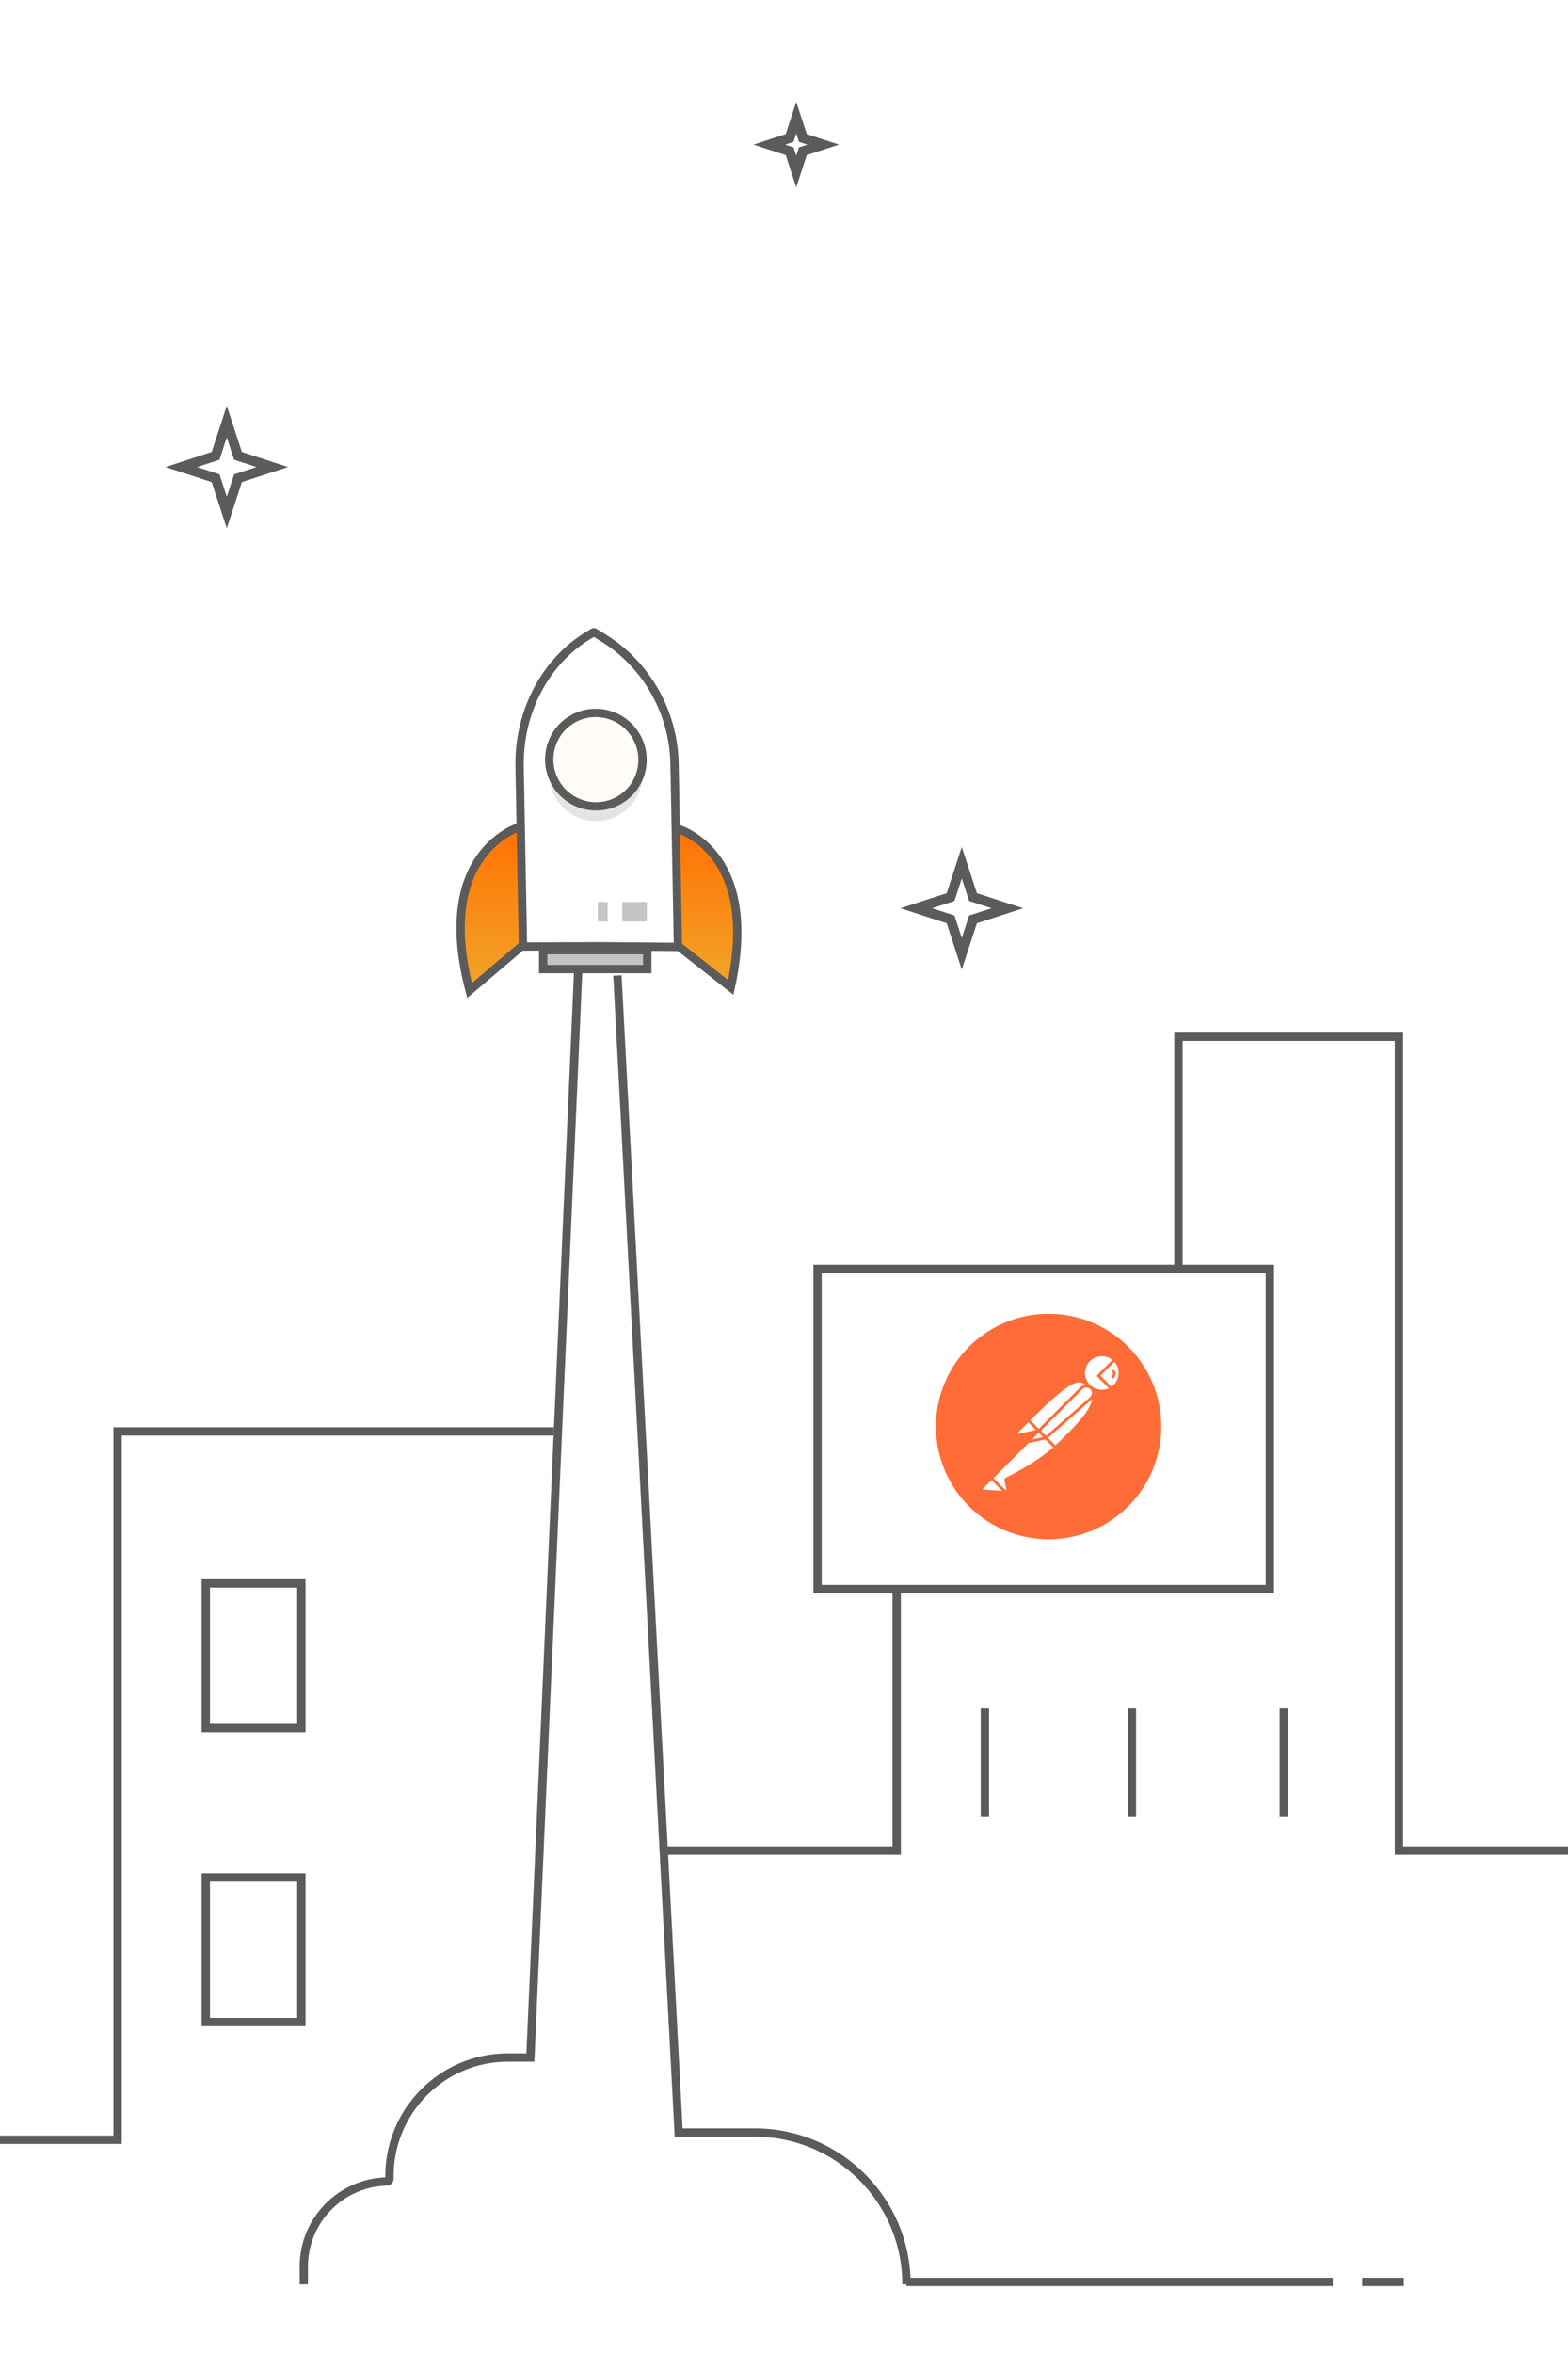 <svg xmlns="http://www.w3.org/2000/svg" width="320" height="480" viewBox="0 0 320 480" fill="none">
<rect width="320" height="480" fill="white"/>
<path d="M201 348.5V370.5" stroke="#5B5B5B" stroke-width="1.7"/>
<path d="M231 348.5V370.5" stroke="#5B5B5B" stroke-width="1.7"/>
<path d="M262 348.5V370.5" stroke="#5B5B5B" stroke-width="1.7"/>
<path d="M135.5 377.5H183V290.5H240.5V211.5H285.5V377.5H320" stroke="#5B5B5B" stroke-width="1.7"/>
<path d="M278 465.5H286.5" stroke="#5B5B5B" stroke-width="1.7"/>
<path d="M185 465.5H272" stroke="#5B5B5B" stroke-width="1.7"/>
<path d="M137.758 168.882C137.758 168.882 155.338 173.054 149.135 201.434L138.606 193.145" fill="url(#paint0_linear)"/>
<path d="M105.908 168.736C105.908 168.736 88.418 173.965 95.831 202.06L106.517 192.978" fill="url(#paint1_linear)"/>
<path d="M137.758 168.882C137.758 168.882 155.338 173.054 149.135 201.434L138.606 193.145" stroke="#5B5B5B" stroke-width="1.7" stroke-miterlimit="10"/>
<path d="M121.121 129C120.481 129.369 119.974 129.661 119.382 130.043C110.634 135.752 105.845 145.933 106.04 156.406L106.29 169.821L106.728 193.089L122.542 193.04L138.363 193.166L137.904 168.687L137.66 155.996C137.605 151.22 136.447 146.522 134.276 142.269C132.104 138.015 128.978 134.321 125.143 131.476C123.981 130.627 121.304 129 121.304 129H121.121Z" fill="white" stroke="#5B5B5B" stroke-width="1.7" stroke-miterlimit="10"/>
<path d="M105.908 168.736C105.908 168.736 88.418 173.965 95.831 202.06L106.517 192.978" stroke="#5B5B5B" stroke-width="1.7" stroke-miterlimit="10"/>
<path d="M127.317 165.619C131.525 162.479 132.379 156.507 129.226 152.281C126.072 148.055 120.105 147.174 115.897 150.314C111.689 153.454 110.834 159.425 113.988 163.652C117.142 167.878 123.109 168.759 127.317 165.619Z" fill="#E5E4E4"/>
<path d="M127.317 162.619C131.525 159.479 132.379 153.507 129.226 149.281C126.072 145.055 120.105 144.174 115.897 147.314C111.689 150.454 110.834 156.425 113.988 160.652C117.142 164.878 123.109 165.759 127.317 162.619Z" fill="#FFFBF6" stroke="#5B5B5B" stroke-width="1.7" stroke-miterlimit="10"/>
<rect x="110.845" y="193.828" width="21.249" height="3.863" fill="#C4C4C4" stroke="#5B5B5B" stroke-width="1.7"/>
<rect x="127" y="184" width="5" height="4" fill="#C4C4C4"/>
<rect x="122" y="184" width="2" height="4" fill="#C4C4C4"/>
<path d="M118 198L108.239 419.727H103.632C90.09 419.727 79.195 430.884 79.487 444.423V444.423C79.494 444.742 79.242 445.006 78.924 445.014V445.014C69.51 445.248 62 452.946 62 462.363V466" stroke="#5B5B5B" stroke-width="1.7"/>
<path d="M126 199L138.5 435.026H154.026C171.132 435.026 185 448.893 185 466V466" stroke="#5B5B5B" stroke-width="1.7"/>
<path d="M113 292H24V436.5H0" stroke="#5B5B5B" stroke-width="1.7"/>
<rect x="166.85" y="258.85" width="92.3" height="65.3" fill="white" stroke="#5B5B5B" stroke-width="1.7"/>
<path d="M231 302.005V281.995L213.51 272L196 281.995V302.005L213.51 312L231 302.005Z" stroke="#5B5B5B" stroke-width="2" stroke-linecap="round" stroke-linejoin="round"/>
<path d="M42 383V412.5H61.5V383H42Z" stroke="#5B5B5B" stroke-width="1.7"/>
<path d="M42 323V352.5H61.5V323H42Z" stroke="#5B5B5B" stroke-width="1.7"/>
<path d="M216.929 268.187C212.417 267.608 207.835 268.38 203.761 270.405C199.688 272.43 196.306 275.617 194.045 279.564C191.783 283.511 190.742 288.04 191.054 292.578C191.366 297.117 193.017 301.461 195.798 305.061C198.579 308.661 202.366 311.355 206.678 312.803C210.99 314.252 215.635 314.388 220.026 313.197C224.416 312.005 228.354 309.538 231.342 306.108C234.33 302.678 236.234 298.439 236.813 293.927C237.589 287.877 235.93 281.766 232.202 276.939C228.473 272.112 222.979 268.964 216.929 268.187V268.187Z" fill="#FF6C37"/>
<path d="M207.629 292.454C207.637 292.472 207.652 292.486 207.671 292.495C207.689 292.503 207.71 292.505 207.73 292.5L211.41 291.706L209.862 290.137L207.656 292.343C207.639 292.355 207.626 292.373 207.621 292.393C207.616 292.413 207.619 292.435 207.629 292.454Z" fill="white"/>
<path d="M224.86 276.653C224.347 276.653 223.841 276.769 223.379 276.991C222.916 277.213 222.51 277.536 222.189 277.936C221.868 278.336 221.641 278.803 221.524 279.302C221.407 279.801 221.404 280.321 221.515 280.821C221.625 281.322 221.847 281.792 222.163 282.196C222.479 282.599 222.882 282.927 223.341 283.155C223.801 283.382 224.306 283.504 224.818 283.511C225.331 283.518 225.839 283.409 226.304 283.194L223.972 280.862C223.945 280.835 223.924 280.803 223.91 280.768C223.895 280.733 223.888 280.696 223.888 280.658C223.888 280.62 223.895 280.583 223.91 280.548C223.924 280.513 223.945 280.481 223.972 280.455L227.02 277.409C226.408 276.917 225.645 276.65 224.86 276.653V276.653Z" fill="white"/>
<path d="M227.438 277.805L224.582 280.65L226.822 282.89C226.987 282.774 227.141 282.643 227.282 282.499C227.896 281.881 228.253 281.054 228.282 280.183C228.311 279.312 228.01 278.463 227.438 277.805V277.805Z" fill="white"/>
<path d="M221.723 283.056H221.672C221.613 283.055 221.554 283.061 221.495 283.072H221.474C221.41 283.086 221.347 283.104 221.286 283.127L221.238 283.15C221.191 283.169 221.147 283.193 221.104 283.219L221.054 283.251C220.998 283.29 220.946 283.333 220.897 283.38L212.426 291.853L213.475 292.902L222.445 285.029C222.496 284.985 222.542 284.935 222.583 284.882L222.622 284.831C222.653 284.787 222.68 284.74 222.705 284.691C222.719 284.664 222.73 284.636 222.742 284.608C222.757 284.572 222.77 284.534 222.781 284.496C222.781 284.468 222.797 284.44 222.804 284.413C222.815 284.356 222.823 284.298 222.827 284.24V284.164C222.827 284.123 222.827 284.082 222.827 284.04C222.827 283.999 222.827 283.985 222.815 283.957C222.773 283.74 222.667 283.541 222.511 283.384C222.355 283.227 222.156 283.12 221.939 283.077H221.895C221.838 283.066 221.781 283.059 221.723 283.056Z" fill="white"/>
<path d="M210.257 289.73L211.996 291.46L220.49 282.966C220.766 282.696 221.127 282.528 221.511 282.49C220.009 281.34 218.372 281.641 210.257 289.73Z" fill="white"/>
<path d="M222.923 285.36L222.82 285.462L213.85 293.332L215.375 294.855C219.156 291.278 222.511 287.872 222.923 285.36Z" fill="white"/>
<path d="M200.549 303.8C200.554 303.816 200.563 303.83 200.576 303.841C200.589 303.852 200.606 303.858 200.622 303.859L204.532 304.128L202.341 301.937L200.567 303.708C200.556 303.72 200.548 303.735 200.545 303.751C200.541 303.767 200.543 303.784 200.549 303.8V303.8Z" fill="white"/>
<path d="M202.75 301.529L205.061 303.841C205.089 303.87 205.126 303.889 205.165 303.895C205.205 303.9 205.246 303.892 205.28 303.871C205.316 303.853 205.344 303.823 205.361 303.787C205.377 303.75 205.38 303.709 205.37 303.671L204.981 302.01C204.956 301.902 204.967 301.789 205.014 301.689C205.06 301.589 205.138 301.507 205.236 301.456C209.289 299.425 212.557 297.334 214.956 295.246L213.346 293.636L209.896 294.379L202.75 301.529Z" fill="white"/>
<path d="M212.851 293.148L211.987 292.283L210.791 293.477C210.782 293.487 210.777 293.501 210.777 293.514C210.777 293.527 210.782 293.54 210.791 293.551C210.796 293.563 210.806 293.573 210.818 293.578C210.831 293.584 210.845 293.585 210.857 293.581L212.851 293.148Z" fill="white"/>
<path d="M227.519 279.659C227.507 279.623 227.487 279.589 227.462 279.561C227.436 279.533 227.405 279.511 227.37 279.496C227.335 279.481 227.297 279.474 227.259 279.475C227.221 279.476 227.183 279.485 227.149 279.501C227.115 279.518 227.084 279.541 227.06 279.571C227.036 279.6 227.018 279.634 227.008 279.671C226.998 279.708 226.996 279.746 227.002 279.784C227.008 279.821 227.022 279.857 227.043 279.889C227.111 280.027 227.138 280.182 227.121 280.336C227.103 280.489 227.042 280.634 226.944 280.754C226.911 280.792 226.891 280.84 226.884 280.89C226.878 280.94 226.886 280.991 226.908 281.037C226.929 281.083 226.963 281.121 227.006 281.149C227.048 281.176 227.098 281.19 227.148 281.191C227.187 281.19 227.226 281.181 227.261 281.165C227.297 281.148 227.328 281.124 227.353 281.094C227.516 280.896 227.618 280.655 227.647 280.401C227.677 280.146 227.632 279.889 227.519 279.659V279.659Z" fill="#FF6C37"/>
<path d="M194 183L187 185.28L194 187.56L196.28 194.56L198.57 187.56L205.57 185.28L198.57 183L196.28 176L194 183Z" fill="white" stroke="#5B5B5B" stroke-width="2" stroke-miterlimit="10"/>
<path d="M44 93L37 95.28L44 97.56L46.28 104.56L48.57 97.56L55.57 95.28L48.57 93L46.28 86L44 93Z" fill="white" stroke="#5B5B5B" stroke-width="2" stroke-miterlimit="10"/>
<path d="M161.146 28.149L157 29.5L161.146 30.851L162.497 35L163.854 30.851L168 29.5L163.854 28.149L162.497 24L161.146 28.149Z" fill="white" stroke="#5B5B5B" stroke-width="2" stroke-miterlimit="10"/>
<defs>
<linearGradient id="paint0_linear" x1="144.109" y1="168.882" x2="144.109" y2="201.434" gradientUnits="userSpaceOnUse">
<stop stop-color="#FF7103"/>
<stop offset="1" stop-color="#F2A528"/>
</linearGradient>
<linearGradient id="paint1_linear" x1="100.259" y1="168.736" x2="100.259" y2="202.06" gradientUnits="userSpaceOnUse">
<stop stop-color="#FF7103"/>
<stop offset="1" stop-color="#F2A528"/>
</linearGradient>
</defs>
</svg>

